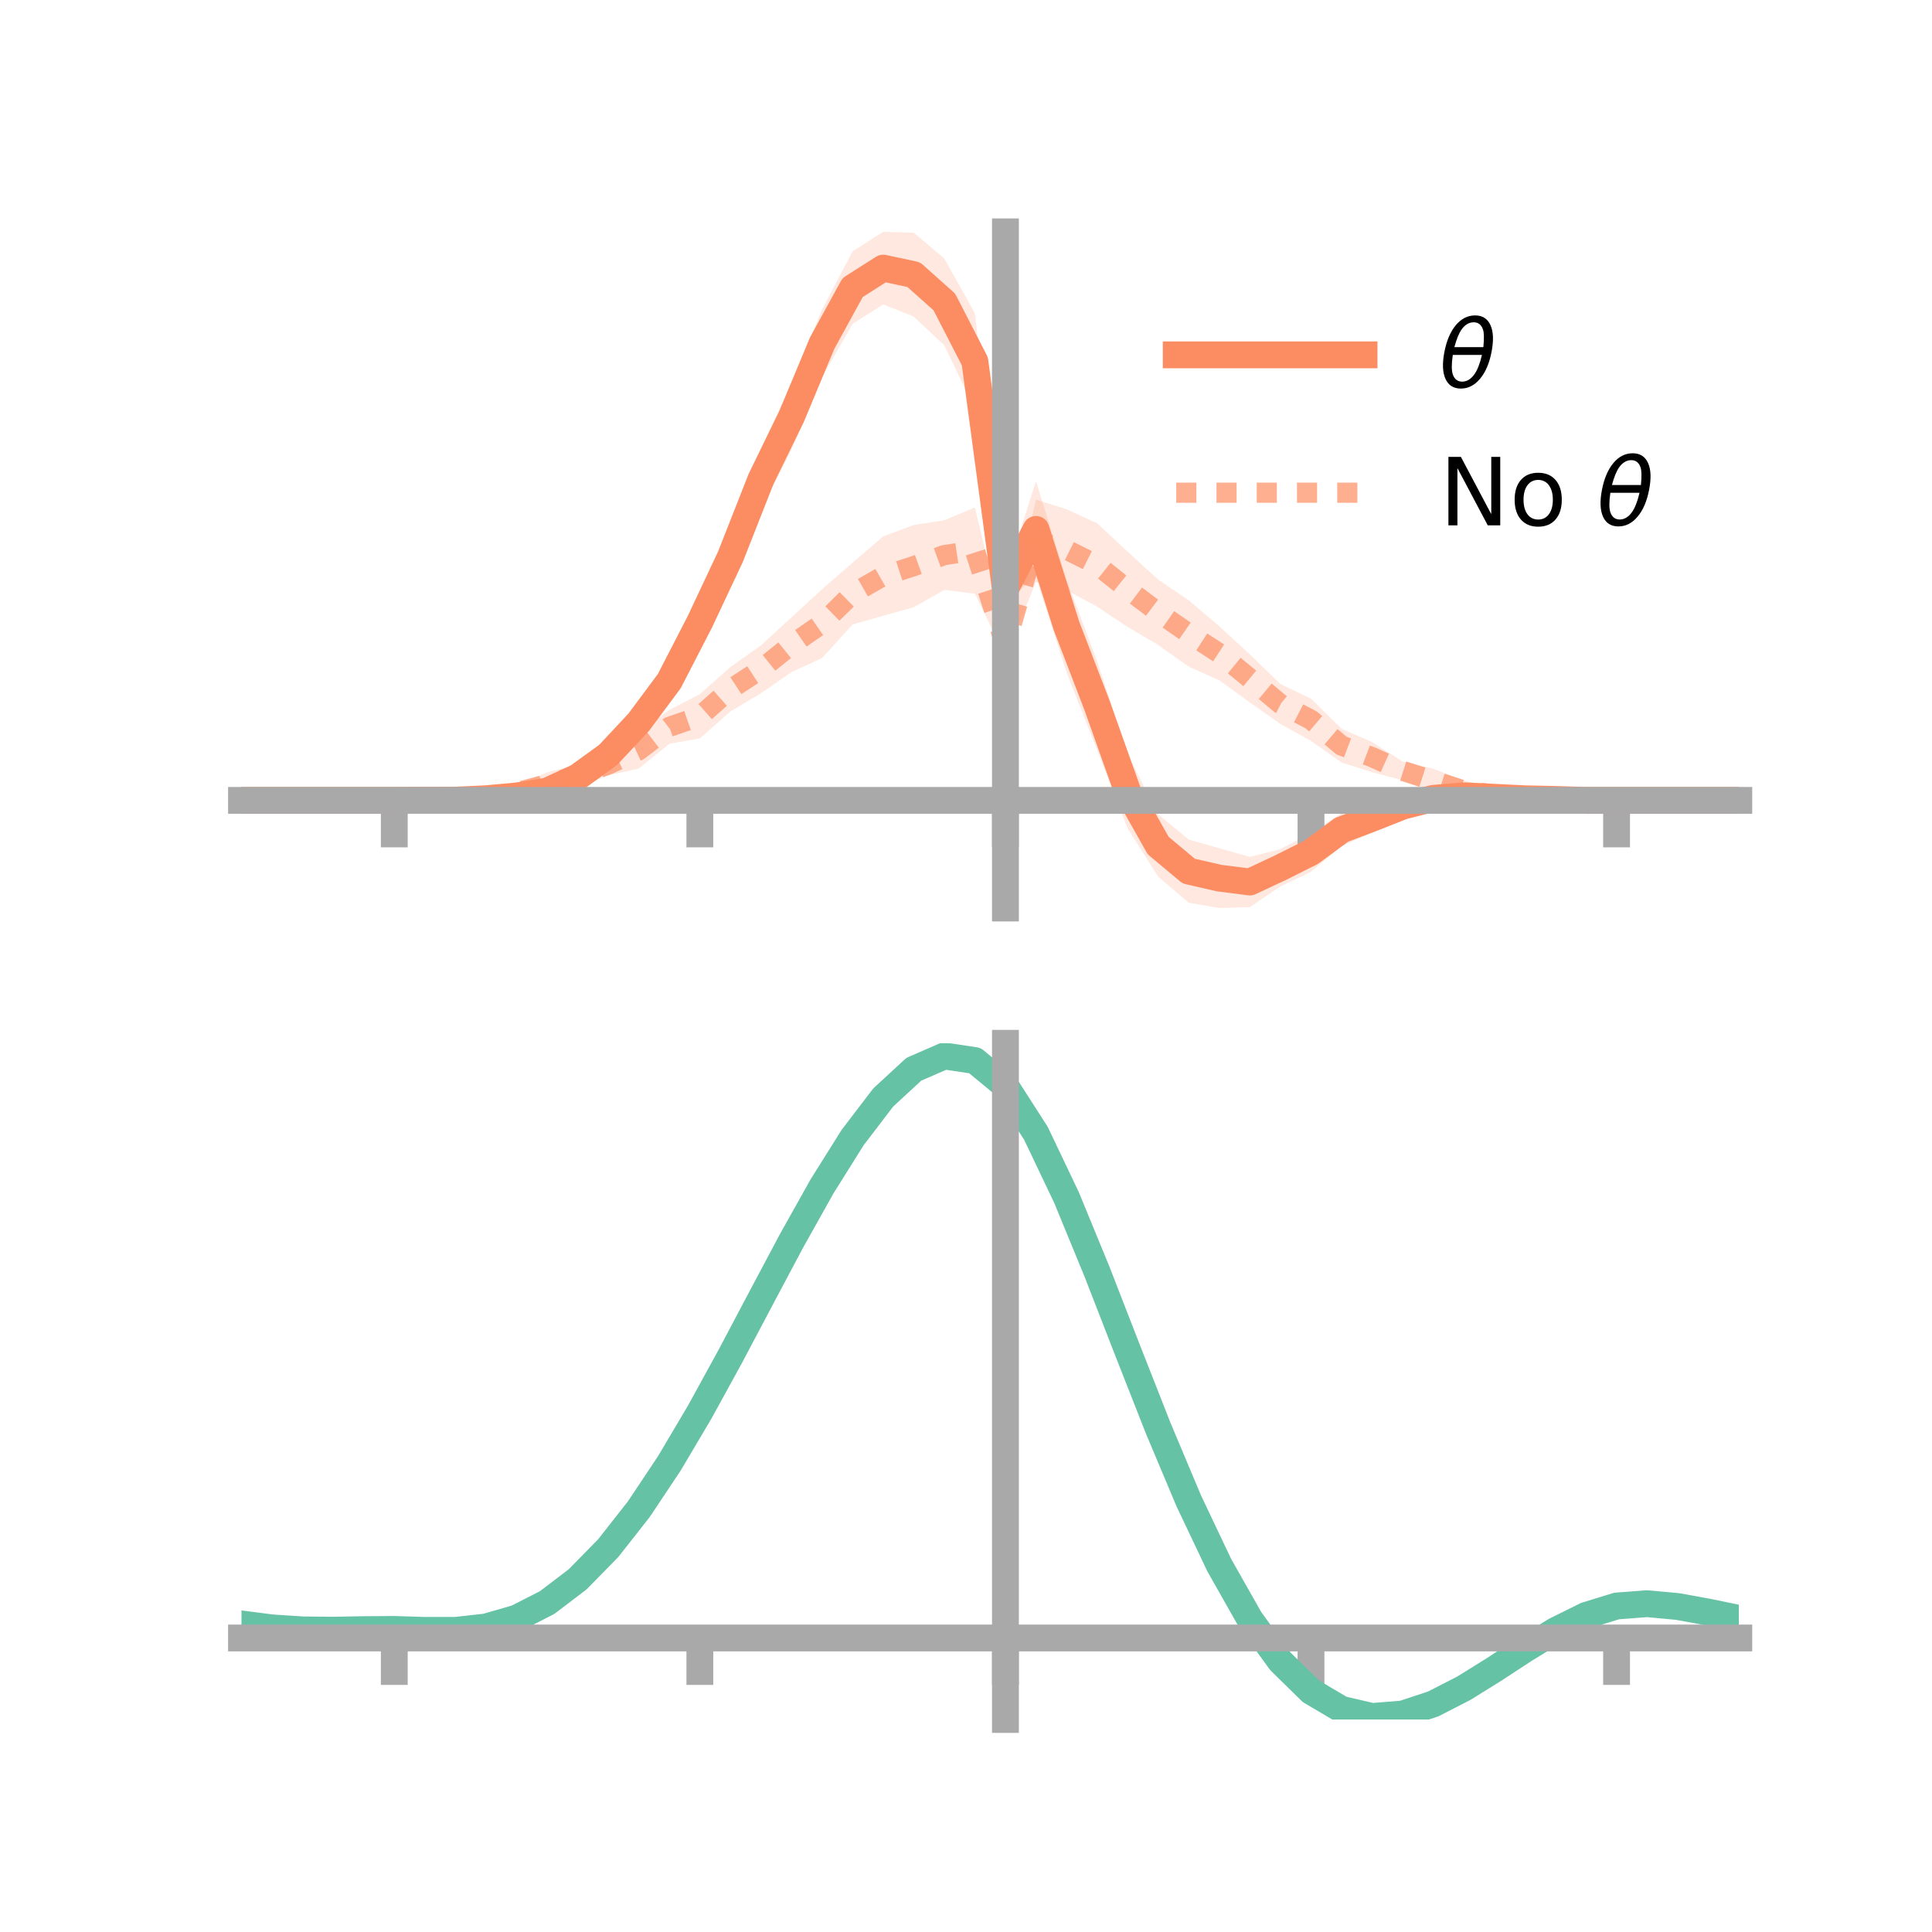 <?xml version="1.0" encoding="utf-8" standalone="no"?>
<!DOCTYPE svg PUBLIC "-//W3C//DTD SVG 1.1//EN"
  "http://www.w3.org/Graphics/SVG/1.1/DTD/svg11.dtd">
<!-- Created with matplotlib (https://matplotlib.org/) -->
<svg height="144pt" version="1.1" viewBox="0 0 144 144" width="144pt" xmlns="http://www.w3.org/2000/svg" xmlns:xlink="http://www.w3.org/1999/xlink">
 <defs>
  <style type="text/css">*{stroke-linecap:butt;stroke-linejoin:round;}</style>
 </defs>
 <g id="figure_1">
  <g id="patch_1">
   <path d="M 0 144 
L 144 144 
L 144 0 
L 0 0 
z
" style="fill:none;"/>
  </g>
  <g id="axes_1">
   <g id="patch_2">
    <path d="M 18 67.68 
L 129.6 67.68 
L 129.6 17.28 
L 18 17.28 
z
" style="fill:none;"/>
   </g>
   <g id="PolyCollection_1">
    <path clip-path="url(#p9e611ec7dc)" d="M 18 59.655 
L 18 59.655 
L 20.278 59.655 
L 22.555 59.655 
L 24.833 59.655 
L 27.11 59.655 
L 29.388 59.655 
L 31.665 59.585 
L 33.943 59.494 
L 36.22 59.33 
L 38.498 58.93 
L 40.776 58.41 
L 43.053 57.154 
L 45.331 55.455 
L 47.608 52.684 
L 49.886 49.38 
L 52.163 44.765 
L 54.441 39.881 
L 56.718 33.451 
L 58.996 28.601 
L 61.273 23.062 
L 63.551 18.728 
L 65.829 17.28 
L 68.106 17.344 
L 70.384 19.271 
L 72.661 23.347 
L 74.939 42.99 
L 77.216 35.877 
L 79.494 43.215 
L 81.771 49.268 
L 84.049 56.227 
L 86.327 60.707 
L 88.604 62.576 
L 90.882 63.221 
L 93.159 63.872 
L 95.437 63.28 
L 97.714 62.088 
L 99.992 60.619 
L 102.269 59.941 
L 104.547 59.377 
L 106.824 58.79 
L 109.102 58.716 
L 111.38 59 
L 113.657 59.323 
L 115.935 59.436 
L 118.212 59.601 
L 120.49 59.655 
L 122.767 59.655 
L 125.045 59.655 
L 127.322 59.655 
L 129.6 59.655 
L 129.6 59.655 
L 129.6 59.655 
L 127.322 59.655 
L 125.045 59.655 
L 122.767 59.655 
L 120.49 59.656 
L 118.212 59.711 
L 115.935 59.734 
L 113.657 59.751 
L 111.38 59.847 
L 109.102 59.907 
L 106.824 60.222 
L 104.547 60.799 
L 102.269 62.044 
L 99.992 63.082 
L 97.714 64.975 
L 95.437 66.067 
L 93.159 67.607 
L 90.882 67.68 
L 88.604 67.282 
L 86.327 65.349 
L 84.049 61.751 
L 81.771 55.905 
L 79.494 50.111 
L 77.216 43.044 
L 74.939 44.81 
L 72.661 30.515 
L 70.384 25.738 
L 68.106 23.599 
L 65.829 22.687 
L 63.551 24.136 
L 61.273 28.114 
L 58.996 33.492 
L 56.718 37.98 
L 54.441 43.121 
L 52.163 47.925 
L 49.886 52.149 
L 47.608 54.973 
L 45.331 57.074 
L 43.053 58.676 
L 40.776 59.519 
L 38.498 59.724 
L 36.22 59.739 
L 33.943 59.784 
L 31.665 59.704 
L 29.388 59.655 
L 27.11 59.655 
L 24.833 59.655 
L 22.555 59.655 
L 20.278 59.655 
L 18 59.655 
z
" style="fill:#fc8d62;fill-opacity:0.2;"/>
   </g>
   <g id="PolyCollection_2">
    <path clip-path="url(#p9e611ec7dc)" d="M 18 59.655 
L 18 59.655 
L 20.278 59.655 
L 22.555 59.655 
L 24.833 59.655 
L 27.11 59.655 
L 29.388 59.655 
L 31.665 59.598 
L 33.943 59.409 
L 36.22 59.048 
L 38.498 58.551 
L 40.776 57.571 
L 43.053 56.979 
L 45.331 56.173 
L 47.608 54.578 
L 49.886 52.915 
L 52.163 51.742 
L 54.441 49.714 
L 56.718 48.101 
L 58.996 46.014 
L 61.273 43.919 
L 63.551 41.94 
L 65.829 39.979 
L 68.106 39.133 
L 70.384 38.775 
L 72.661 37.821 
L 74.939 47.277 
L 77.216 37.238 
L 79.494 37.956 
L 81.771 39.001 
L 84.049 41.122 
L 86.327 43.203 
L 88.604 44.744 
L 90.882 46.685 
L 93.159 48.777 
L 95.437 50.984 
L 97.714 52.074 
L 99.992 54.318 
L 102.269 55.31 
L 104.547 56.762 
L 106.824 57.299 
L 109.102 58.171 
L 111.38 58.701 
L 113.657 59.188 
L 115.935 59.471 
L 118.212 59.582 
L 120.49 59.655 
L 122.767 59.655 
L 125.045 59.655 
L 127.322 59.655 
L 129.6 59.655 
L 129.6 59.655 
L 129.6 59.655 
L 127.322 59.655 
L 125.045 59.655 
L 122.767 59.655 
L 120.49 59.656 
L 118.212 59.704 
L 115.935 59.79 
L 113.657 59.814 
L 111.38 59.777 
L 109.102 59.662 
L 106.824 59.068 
L 104.547 58.154 
L 102.269 57.556 
L 99.992 56.832 
L 97.714 55.22 
L 95.437 53.963 
L 93.159 52.359 
L 90.882 50.71 
L 88.604 49.692 
L 86.327 48.072 
L 84.049 46.73 
L 81.771 45.212 
L 79.494 43.993 
L 77.216 43.386 
L 74.939 48.918 
L 72.661 44.252 
L 70.384 43.969 
L 68.106 45.259 
L 65.829 45.896 
L 63.551 46.541 
L 61.273 49.047 
L 58.996 50.092 
L 56.718 51.672 
L 54.441 53.027 
L 52.163 55.032 
L 49.886 55.439 
L 47.608 57.28 
L 45.331 57.799 
L 43.053 58.708 
L 40.776 59.326 
L 38.498 59.567 
L 36.22 59.696 
L 33.943 59.733 
L 31.665 59.708 
L 29.388 59.655 
L 27.11 59.655 
L 24.833 59.655 
L 22.555 59.655 
L 20.278 59.655 
L 18 59.655 
z
" style="fill:#fc8d62;fill-opacity:0.2;"/>
   </g>
   <g id="matplotlib.axis_1">
    <g id="xtick_1">
     <g id="line2d_1">
      <defs>
       <path d="M 0 0 
L 0 3.5 
" id="m4760efb375" style="stroke:#a9a9a9;stroke-width:2;"/>
      </defs>
      <g>
       <use style="fill:#a9a9a9;stroke:#a9a9a9;stroke-width:2;" x="29.388" xlink:href="#m4760efb375" y="59.655"/>
      </g>
     </g>
    </g>
    <g id="xtick_2">
     <g id="line2d_2">
      <g>
       <use style="fill:#a9a9a9;stroke:#a9a9a9;stroke-width:2;" x="52.163" xlink:href="#m4760efb375" y="59.655"/>
      </g>
     </g>
    </g>
    <g id="xtick_3">
     <g id="line2d_3">
      <g>
       <use style="fill:#a9a9a9;stroke:#a9a9a9;stroke-width:2;" x="74.939" xlink:href="#m4760efb375" y="59.655"/>
      </g>
     </g>
    </g>
    <g id="xtick_4">
     <g id="line2d_4">
      <g>
       <use style="fill:#a9a9a9;stroke:#a9a9a9;stroke-width:2;" x="97.714" xlink:href="#m4760efb375" y="59.655"/>
      </g>
     </g>
    </g>
    <g id="xtick_5">
     <g id="line2d_5">
      <g>
       <use style="fill:#a9a9a9;stroke:#a9a9a9;stroke-width:2;" x="120.49" xlink:href="#m4760efb375" y="59.655"/>
      </g>
     </g>
    </g>
   </g>
   <g id="matplotlib.axis_2"/>
   <g id="line2d_6">
    <path clip-path="url(#p9e611ec7dc)" d="M 18 59.655 
L 20.278 59.655 
L 22.555 59.655 
L 24.833 59.655 
L 27.11 59.655 
L 29.388 59.655 
L 31.665 59.645 
L 33.943 59.639 
L 36.22 59.534 
L 38.498 59.327 
L 40.776 58.965 
L 43.053 57.915 
L 45.331 56.264 
L 47.608 53.828 
L 49.886 50.765 
L 52.163 46.345 
L 54.441 41.501 
L 56.718 35.716 
L 58.996 31.047 
L 61.273 25.588 
L 63.551 21.432 
L 65.829 19.983 
L 68.106 20.471 
L 70.384 22.505 
L 72.661 26.931 
L 74.939 43.9 
L 77.216 39.46 
L 79.494 46.663 
L 81.771 52.586 
L 84.049 58.989 
L 86.327 63.028 
L 88.604 64.929 
L 90.882 65.45 
L 93.159 65.739 
L 95.437 64.673 
L 97.714 63.532 
L 99.992 61.851 
L 102.269 60.992 
L 104.547 60.088 
L 106.824 59.506 
L 109.102 59.312 
L 111.38 59.424 
L 113.657 59.537 
L 115.935 59.585 
L 118.212 59.656 
L 120.49 59.655 
L 122.767 59.655 
L 125.045 59.655 
L 127.322 59.655 
L 129.6 59.655 
" style="fill:none;stroke:#fc8d62;stroke-linecap:square;stroke-width:2;"/>
   </g>
   <g id="line2d_7">
    <path clip-path="url(#p9e611ec7dc)" d="M 18 59.655 
L 20.278 59.655 
L 22.555 59.655 
L 24.833 59.655 
L 27.11 59.655 
L 29.388 59.655 
L 31.665 59.653 
L 33.943 59.571 
L 36.22 59.372 
L 38.498 59.059 
L 40.776 58.448 
L 43.053 57.843 
L 45.331 56.986 
L 47.608 55.929 
L 49.886 54.177 
L 52.163 53.387 
L 54.441 51.37 
L 56.718 49.887 
L 58.996 48.053 
L 61.273 46.483 
L 63.551 44.241 
L 65.829 42.938 
L 68.106 42.196 
L 70.384 41.372 
L 72.661 41.036 
L 74.939 48.098 
L 77.216 40.312 
L 79.494 40.974 
L 81.771 42.107 
L 84.049 43.926 
L 86.327 45.637 
L 88.604 47.218 
L 90.882 48.697 
L 93.159 50.568 
L 95.437 52.473 
L 97.714 53.647 
L 99.992 55.575 
L 102.269 56.433 
L 104.547 57.458 
L 106.824 58.184 
L 109.102 58.917 
L 111.38 59.239 
L 113.657 59.501 
L 115.935 59.63 
L 118.212 59.643 
L 120.49 59.655 
L 122.767 59.655 
L 125.045 59.655 
L 127.322 59.655 
L 129.6 59.655 
" style="fill:none;stroke:#fc8d62;stroke-dasharray:1.5,1.5;stroke-dashoffset:0;stroke-opacity:0.7;stroke-width:1.5;"/>
   </g>
   <g id="patch_3">
    <path d="M 74.939 67.68 
L 74.939 17.28 
" style="fill:none;stroke:#a9a9a9;stroke-linecap:square;stroke-linejoin:miter;stroke-width:2;"/>
   </g>
   <g id="patch_4">
    <path d="M 129.6 67.68 
L 129.6 17.28 
" style="fill:none;"/>
   </g>
   <g id="patch_5">
    <path d="M 18 59.655 
L 129.6 59.655 
" style="fill:none;stroke:#a9a9a9;stroke-linecap:square;stroke-linejoin:miter;stroke-width:2;"/>
   </g>
   <g id="patch_6">
    <path d="M 18 17.28 
L 129.6 17.28 
" style="fill:none;"/>
   </g>
   <g id="legend_1">
    <g id="line2d_8">
     <path d="M 87.67 26.449 
L 101.67 26.449 
" style="fill:none;stroke:#fc8d62;stroke-linecap:square;stroke-width:2;"/>
    </g>
    <g id="line2d_9"/>
    <g id="text_1">
     <!-- $\theta$ -->
     <g transform="translate(107.27 28.899)scale(0.07 -0.07)">
      <defs>
       <path d="M 45.516 34.672 
L 14.453 34.672 
Q 12.359 20.062 14.5 13.875 
Q 17.188 6.25 24.469 6.25 
Q 31.781 6.25 37.359 13.922 
Q 42.234 20.656 45.516 34.672 
z
M 47.016 42.969 
Q 48.344 56.844 46.625 61.719 
Q 43.953 69.438 36.766 69.438 
Q 29.297 69.438 23.828 61.812 
Q 19.531 55.672 16.156 42.969 
z
M 38.188 76.766 
Q 49.906 76.766 54.594 66.406 
Q 59.281 56.109 55.719 37.844 
Q 52.203 19.625 43.453 9.281 
Q 34.766 -1.125 23.047 -1.125 
Q 11.281 -1.125 6.641 9.281 
Q 2 19.625 5.516 37.844 
Q 9.078 56.109 17.719 66.406 
Q 26.422 76.766 38.188 76.766 
z
" id="DejaVuSans-Oblique-952"/>
      </defs>
      <use transform="translate(0 0.234)" xlink:href="#DejaVuSans-Oblique-952"/>
     </g>
    </g>
    <g id="line2d_10">
     <path d="M 87.67 36.724 
L 101.67 36.724 
" style="fill:none;stroke:#fc8d62;stroke-dasharray:1.5,1.5;stroke-dashoffset:0;stroke-opacity:0.7;stroke-width:1.5;"/>
    </g>
    <g id="line2d_11"/>
    <g id="text_2">
     <!-- No $\theta$ -->
     <g transform="translate(107.27 39.174)scale(0.07 -0.07)">
      <defs>
       <path d="M 9.812 72.906 
L 23.094 72.906 
L 55.422 11.922 
L 55.422 72.906 
L 64.984 72.906 
L 64.984 0 
L 51.703 0 
L 19.391 60.984 
L 19.391 0 
L 9.812 0 
z
" id="DejaVuSans-78"/>
       <path d="M 30.609 48.391 
Q 23.391 48.391 19.188 42.75 
Q 14.984 37.109 14.984 27.297 
Q 14.984 17.484 19.156 11.844 
Q 23.344 6.203 30.609 6.203 
Q 37.797 6.203 41.984 11.859 
Q 46.188 17.531 46.188 27.297 
Q 46.188 37.016 41.984 42.703 
Q 37.797 48.391 30.609 48.391 
z
M 30.609 56 
Q 42.328 56 49.016 48.375 
Q 55.719 40.766 55.719 27.297 
Q 55.719 13.875 49.016 6.219 
Q 42.328 -1.422 30.609 -1.422 
Q 18.844 -1.422 12.172 6.219 
Q 5.516 13.875 5.516 27.297 
Q 5.516 40.766 12.172 48.375 
Q 18.844 56 30.609 56 
z
" id="DejaVuSans-111"/>
       <path id="DejaVuSans-32"/>
      </defs>
      <use transform="translate(0 0.234)" xlink:href="#DejaVuSans-78"/>
      <use transform="translate(74.805 0.234)" xlink:href="#DejaVuSans-111"/>
      <use transform="translate(135.986 0.234)" xlink:href="#DejaVuSans-32"/>
      <use transform="translate(167.773 0.234)" xlink:href="#DejaVuSans-Oblique-952"/>
     </g>
    </g>
   </g>
  </g>
  <g id="axes_2">
   <g id="patch_7">
    <path d="M 18 128.16 
L 129.6 128.16 
L 129.6 77.76 
L 18 77.76 
z
" style="fill:none;"/>
   </g>
   <g id="PolyCollection_3">
    <path clip-path="url(#p6124a1faa0)" d="M 18 121.082 
L 18 121 
L 20.278 121.302 
L 22.555 121.453 
L 24.833 121.473 
L 27.11 121.426 
L 29.388 121.409 
L 31.665 121.48 
L 33.943 121.48 
L 36.22 121.225 
L 38.498 120.567 
L 40.776 119.391 
L 43.053 117.624 
L 45.331 115.244 
L 47.608 112.274 
L 49.886 108.771 
L 52.163 104.831 
L 54.441 100.58 
L 56.718 96.174 
L 58.996 91.796 
L 61.273 87.646 
L 63.551 83.94 
L 65.829 80.904 
L 68.106 78.767 
L 70.384 77.76 
L 72.661 78.108 
L 74.939 80.02 
L 77.216 83.618 
L 79.494 88.468 
L 81.771 94.088 
L 84.049 100.032 
L 86.327 105.914 
L 88.604 111.416 
L 90.882 116.295 
L 93.159 120.378 
L 95.437 123.566 
L 97.714 125.823 
L 99.992 127.179 
L 102.269 127.711 
L 104.547 127.537 
L 106.824 126.796 
L 109.102 125.649 
L 111.38 124.259 
L 113.657 122.797 
L 115.935 121.428 
L 118.212 120.314 
L 120.49 119.618 
L 122.767 119.446 
L 125.045 119.664 
L 127.322 120.089 
L 129.6 120.573 
L 129.6 120.68 
L 129.6 120.68 
L 127.322 120.223 
L 125.045 119.818 
L 122.767 119.612 
L 120.49 119.789 
L 118.212 120.494 
L 115.935 121.638 
L 113.657 123.057 
L 111.38 124.576 
L 109.102 126.018 
L 106.824 127.206 
L 104.547 127.972 
L 102.269 128.16 
L 99.992 127.637 
L 97.714 126.302 
L 95.437 124.095 
L 93.159 120.997 
L 90.882 117.04 
L 88.604 112.318 
L 86.327 106.989 
L 84.049 101.287 
L 81.771 95.516 
L 79.494 90.054 
L 77.216 85.336 
L 74.939 81.838 
L 72.661 79.985 
L 70.384 79.653 
L 68.106 80.633 
L 65.829 82.7 
L 63.551 85.628 
L 61.273 89.193 
L 58.996 93.175 
L 56.718 97.367 
L 54.441 101.575 
L 52.163 105.63 
L 49.886 109.382 
L 47.608 112.714 
L 45.331 115.54 
L 43.053 117.808 
L 40.776 119.504 
L 38.498 120.652 
L 36.22 121.306 
L 33.943 121.56 
L 31.665 121.558 
L 29.388 121.486 
L 27.11 121.499 
L 24.833 121.536 
L 22.555 121.51 
L 20.278 121.364 
L 18 121.082 
z
" style="fill:#66c2a5;fill-opacity:0.2;"/>
   </g>
   <g id="matplotlib.axis_3">
    <g id="xtick_6">
     <g id="line2d_12">
      <g>
       <use style="fill:#a9a9a9;stroke:#a9a9a9;stroke-width:2;" x="29.388" xlink:href="#m4760efb375" y="122.085"/>
      </g>
     </g>
    </g>
    <g id="xtick_7">
     <g id="line2d_13">
      <g>
       <use style="fill:#a9a9a9;stroke:#a9a9a9;stroke-width:2;" x="52.163" xlink:href="#m4760efb375" y="122.085"/>
      </g>
     </g>
    </g>
    <g id="xtick_8">
     <g id="line2d_14">
      <g>
       <use style="fill:#a9a9a9;stroke:#a9a9a9;stroke-width:2;" x="74.939" xlink:href="#m4760efb375" y="122.085"/>
      </g>
     </g>
    </g>
    <g id="xtick_9">
     <g id="line2d_15">
      <g>
       <use style="fill:#a9a9a9;stroke:#a9a9a9;stroke-width:2;" x="97.714" xlink:href="#m4760efb375" y="122.085"/>
      </g>
     </g>
    </g>
    <g id="xtick_10">
     <g id="line2d_16">
      <g>
       <use style="fill:#a9a9a9;stroke:#a9a9a9;stroke-width:2;" x="120.49" xlink:href="#m4760efb375" y="122.085"/>
      </g>
     </g>
    </g>
   </g>
   <g id="matplotlib.axis_4"/>
   <g id="line2d_17">
    <path clip-path="url(#p6124a1faa0)" d="M 18 121.041 
L 20.278 121.333 
L 22.555 121.481 
L 24.833 121.505 
L 27.11 121.463 
L 29.388 121.448 
L 31.665 121.519 
L 33.943 121.52 
L 36.22 121.265 
L 38.498 120.61 
L 40.776 119.448 
L 43.053 117.716 
L 45.331 115.392 
L 47.608 112.494 
L 49.886 109.076 
L 52.163 105.23 
L 54.441 101.077 
L 56.718 96.77 
L 58.996 92.486 
L 61.273 88.42 
L 63.551 84.784 
L 65.829 81.802 
L 68.106 79.7 
L 70.384 78.706 
L 72.661 79.047 
L 74.939 80.929 
L 77.216 84.477 
L 79.494 89.261 
L 81.771 94.802 
L 84.049 100.66 
L 86.327 106.452 
L 88.604 111.867 
L 90.882 116.668 
L 93.159 120.687 
L 95.437 123.83 
L 97.714 126.063 
L 99.992 127.408 
L 102.269 127.936 
L 104.547 127.754 
L 106.824 127.001 
L 109.102 125.833 
L 111.38 124.418 
L 113.657 122.927 
L 115.935 121.533 
L 118.212 120.404 
L 120.49 119.703 
L 122.767 119.529 
L 125.045 119.741 
L 127.322 120.156 
L 129.6 120.626 
" style="fill:none;stroke:#66c2a5;stroke-linecap:square;stroke-width:2;"/>
   </g>
   <g id="patch_8">
    <path d="M 74.939 128.16 
L 74.939 77.76 
" style="fill:none;stroke:#a9a9a9;stroke-linecap:square;stroke-linejoin:miter;stroke-width:2;"/>
   </g>
   <g id="patch_9">
    <path d="M 129.6 128.16 
L 129.6 77.76 
" style="fill:none;"/>
   </g>
   <g id="patch_10">
    <path d="M 18 122.085 
L 129.6 122.085 
" style="fill:none;stroke:#a9a9a9;stroke-linecap:square;stroke-linejoin:miter;stroke-width:2;"/>
   </g>
   <g id="patch_11">
    <path d="M 18 77.76 
L 129.6 77.76 
" style="fill:none;"/>
   </g>
  </g>
 </g>
 <defs>
  <clipPath id="p9e611ec7dc">
   <rect height="50.4" width="111.6" x="18" y="17.28"/>
  </clipPath>
  <clipPath id="p6124a1faa0">
   <rect height="50.4" width="111.6" x="18" y="77.76"/>
  </clipPath>
 </defs>
</svg>
